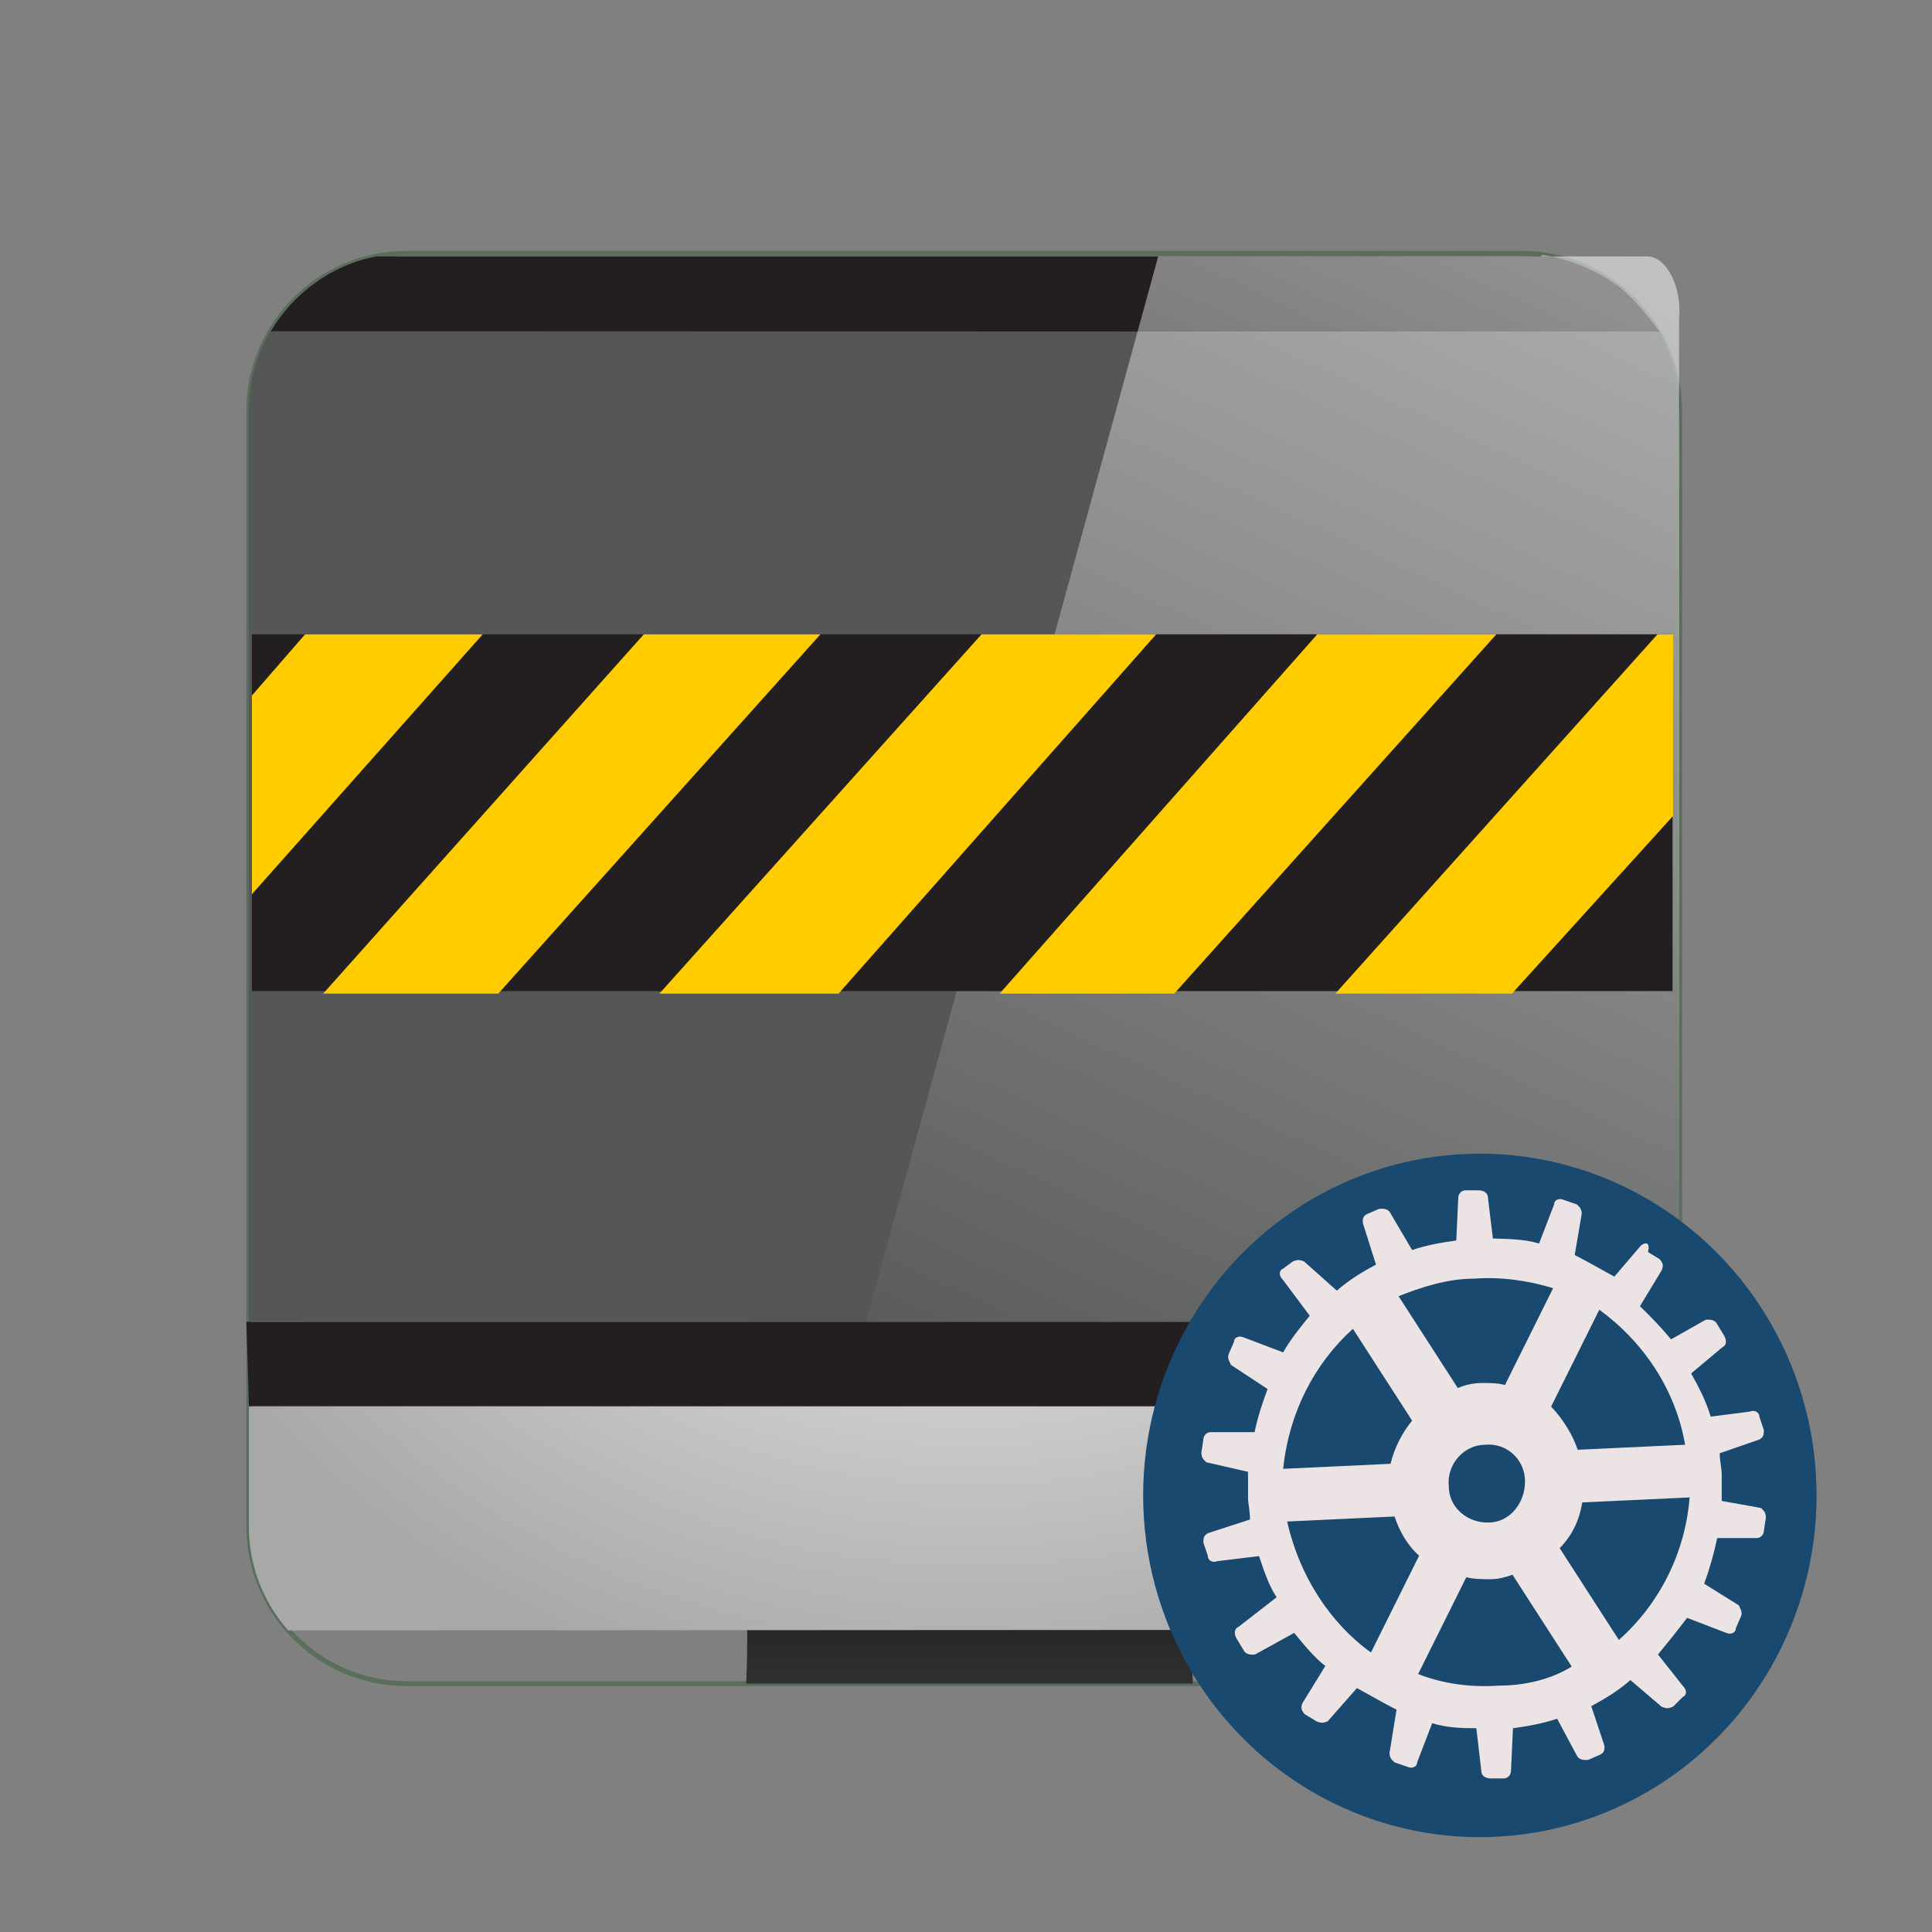<?xml version="1.0" encoding="utf-8"?>
<!-- Generator: Adobe Illustrator 19.2.1, SVG Export Plug-In . SVG Version: 6.00 Build 0)  -->
<svg version="1.1" id="Layer_1" xmlns="http://www.w3.org/2000/svg" xmlns:xlink="http://www.w3.org/1999/xlink" x="0px" y="0px"
	 viewBox="0 0 385 385" style="enable-background:new 0 0 385 385;" xml:space="preserve">
<rect x="0" y="0" width="385" height="385" fill="#808080" stroke="none"/>
<style type="text/css">
	.st0{fill:none;stroke:#5A6E5C;stroke-width:0.997;stroke-miterlimit:10;}
	.st1{fill:none;}
	.st2{fill:url(#SVGID_1_);}
	.st3{fill:url(#SVGID_2_);}
	.st4{fill:#231F20;}
	.st5{fill:#555656;}
	.st6{opacity:0.52;fill:url(#SVGID_3_);enable-background:new    ;}
	.st7{opacity:0.52;fill:url(#SVGID_4_);enable-background:new    ;}
	.st8{fill:#FFCC00;}
	.st9{fill:#19496E;}
	.st10{fill:#ECE3E4;}
</style>
<path id="square" class="st0" d="M303.4,335.5H80.9c-17.2,0-31.3-14.1-31.3-31.3V81.8c0-17.2,14.1-31.3,31.3-31.3h222.5
	c17.2,0,31.3,14.1,31.3,31.3v222.5C334.7,321.5,320.6,335.5,303.4,335.5z"/>
<g>
	<path class="st1" d="M237.5,324.8c0,2.5,0,6.4,0.2,10.7h65.7c9.4,0,17.8-4.2,23.5-10.7H237.5z"/>
	<path class="st1" d="M291.4,50.5H80.9c-1,0-1.9,0.1-2.9,0.1h213.3L291.4,50.5z"/>
	
		<linearGradient id="SVGID_1_" gradientUnits="userSpaceOnUse" x1="98.571" y1="-52.699" x2="98.571" y2="-20.732" gradientTransform="matrix(1.96 0 0 -1.96 0 282.24)">
		<stop  offset="0" style="stop-color:#CECECE"/>
		<stop  offset="0.497" style="stop-color:#3A3A3A"/>
		<stop  offset="0.62" style="stop-color:#3A3A3A"/>
		<stop  offset="1" style="stop-color:#252525"/>
	</linearGradient>
	<path class="st2" d="M237.5,324.8h-88.6c0,2.6,0,6.4-0.2,10.7h89C237.5,331.2,237.4,327.3,237.5,324.8z"/>
	
		<radialGradient id="SVGID_2_" cx="93.132" cy="45.86" r="38.909" gradientTransform="matrix(4.623 0 0 -3.987 -236.786 370.558)" gradientUnits="userSpaceOnUse">
		<stop  offset="0" style="stop-color:#FFFFFF"/>
		<stop  offset="1" style="stop-color:#A8A8A8"/>
	</radialGradient>
	<path class="st3" d="M242,324.8c0,0.4,92.8-44.5,92.8-44.5H174.6h-125v24c0,7.9,3,15.1,7.8,20.6L242,324.8z"/>
	<path class="st4" d="M309.3,51.1H75c-9,1.7-16.6,7.4-21.1,15h276.8c0,0-5.2-7.4-9.4-9.9C315.8,52.4,309.3,51.1,309.3,51.1z"/>
	<path class="st5" d="M334.7,263.4c0,0-0.8-175.9,0-181.6s-4-15.7-4-15.7L53.9,66c-2.7,4.6-4.3,10-4.3,15.7v181.6L334.7,263.4"/>
	
		<linearGradient id="SVGID_3_" gradientUnits="userSpaceOnUse" x1="170.823" y1="263.571" x2="111.492" y2="136.335" gradientTransform="matrix(1.96 0 0 -1.96 0 570.36)">
		<stop  offset="0" style="stop-color:#FFFFFF"/>
		<stop  offset="8.962709e-02" style="stop-color:#FFFFFF;stop-opacity:0.91"/>
		<stop  offset="1" style="stop-color:#FFFFFF;stop-opacity:0"/>
	</linearGradient>
	<path class="st6" d="M328.3,51.1h-97.5l-62.7,228.6h166.5V63.4C335.2,57.1,332,51.1,328.3,51.1z"/>
	
		<linearGradient id="SVGID_4_" gradientUnits="userSpaceOnUse" x1="164.215" y1="132.876" x2="100.42" y2="-3.932" gradientTransform="matrix(1.96 0 0 -1.96 0 282.24)">
		<stop  offset="0" style="stop-color:#FFFFFF"/>
		<stop  offset="8.962709e-02" style="stop-color:#FFFFFF;stop-opacity:0.91"/>
		<stop  offset="1" style="stop-color:#FFFFFF;stop-opacity:0"/>
	</linearGradient>
	<path class="st7" d="M309.3,51.1c-0.7-0.1-1.3-0.2-2-0.3c-0.1,0.1-0.1,0.2-0.2,0.3H309.3z"/>
	<polygon class="st4" points="49.6,280.2 249.7,280.2 249.7,263.4 49.1,263.4 	"/>
</g>
<g>
	<g>
		<rect x="50.2" y="126.4" class="st4" width="283.1" height="71.1"/>
	</g>
	<polygon class="st8" points="99.3,198 64.4,198 128.3,126.4 163.5,126.4 	"/>
	<polygon class="st8" points="50.2,178.2 50.2,138.6 60.8,126.4 96.2,126.4 	"/>
	<polygon class="st8" points="167.1,198 131.4,198 195.6,126.4 230.4,126.4 	"/>
	<polygon class="st8" points="234,198 199.2,198 262.5,126.4 298.2,126.4 	"/>
	<polygon class="st8" points="301.3,198 266.1,198 330.3,126.4 333.4,126.4 333.4,162.6 	"/>
</g>
<g id="Layer_3_1_">
	<g id="Gear_1_">
		<ellipse class="st9" cx="294.9" cy="298" rx="67.1" ry="68.1"/>
		<path class="st10" d="M327,248.2l-5.3,6.2c-2.6-1.4-5.3-3-7.9-4.3l1.4-8.2c0-0.9-0.4-1.4-1-1.9l-2.6-0.9c-0.9-0.4-1.9,0-1.9,0.9
			l-3,7.8c-3-0.9-6.2-0.9-9.2-1l-1-8.2c0-0.9-0.9-1.4-1.9-1.4H292c-0.9,0-1.4,0.9-1.4,1.4l-0.4,8.6c-3,0.4-6.2,1-8.8,1.9l-4.3-7.3
			c-0.4-0.9-1.4-1-2.3-0.9l-2.3,1c-0.9,0.4-1,1-0.9,1.9l2.6,8.2c-2.6,1.4-5.3,3-7.8,5.2l-6.5-5.8c-0.9-0.4-1.4-0.4-2.3,0l-1.9,1.4
			c-0.9,0.4-0.9,1.4,0,2.3l5.3,7.1c-1.9,2.3-3.9,4.8-5.3,7.3l-7.9-3c-0.9-0.4-1.9,0-1.9,0.9l-1,2.3c-0.4,0.9,0,1.4,0.4,2.3l7.3,4.8
			c-1,2.7-1.9,5.3-2.6,8.6l0,0h-8.8c-0.9,0-1.4,0.9-1.4,1.4l-0.4,2.7c0,0.9,0.4,1.4,1,1.9l8.3,1.9c0,1.4,0,3,0,5.2
			c0,1,0.4,2.7,0.4,4.3l0,0l-8.3,2.7c-0.9,0.4-1,1-1,1.9l0.9,2.7c0,0.9,1,1.4,1.9,1l8.3-1c0.9,2.7,1.9,5.8,3.5,8.2l-7.6,5.9
			c-0.9,0.4-0.9,1.4-0.4,2.3l1.4,2.3c0.4,0.9,1.4,1,2.3,0.9l7.8-4.3c1.9,2.3,3.9,4.8,6.2,6.6l-4.5,7.3c-0.4,0.9-0.4,1.4,0.4,2.3
			l2.3,1.4c0.9,0.4,1.4,0.4,2.3,0l5.8-6.6c2.6,1.4,5.3,3,7.9,4.3l-1.4,8.6c0,0.9,0.4,1.4,1,1.9l2.6,0.9c0.9,0.4,1.9,0,1.9-0.9l3-7.8
			c3,0.9,5.8,1,8.8,1l1,8.6c0,0.9,0.9,1.4,1.9,1.4h2.6c0.9,0,1.4-0.9,1.4-1.4l0.4-8.6c3-0.4,6.2-1,8.8-1.9l3.9,7.3
			c0.4,0.9,1.4,1,2.3,0.9l2.3-1c0.9-0.4,1-1,0.9-1.9l-2.6-7.8c2.6-1.4,5.3-3,7.8-5.2l6.2,5.3c0.9,0.4,1.4,0.4,2.3,0l1.9-1.9
			c0.9-0.4,0.9-1.4,0-2.3l-4.9-6.2c1.9-2.3,3.9-4.8,5.8-7.3l7.8,3c0.9,0.4,1.9,0,1.9-0.9l1-2.3c0.4-0.9,0-1.4-0.4-2.3l-6.9-4.3
			c1-2.7,1.9-5.8,2.6-9.1h7.9c0.9,0,1.4-0.9,1.4-1.4l0.4-2.7c0-0.9-0.4-1.4-1-1.9l-7.8-1.4c0-1.4,0-3.5,0-5.2c0-1.4-0.4-2.7-0.4-4.3
			l7.8-2.7c0.9-0.4,1-1,1-1.9l-0.9-2.7c0-0.9-1-1.4-1.9-1l-7.8,1c-0.9-3-2.3-5.8-3.9-8.6l6.2-5.2c0.9-0.4,0.9-1.4,0.4-2.3l-1.4-2.3
			c-0.4-0.9-1.4-1-2.3-0.9l-6.9,3.9c-1.9-2.3-4.3-4.8-6.2-6.6l4.3-7.1c0.4-0.9,0.4-1.4-0.4-2.3l-2.3-1.4
			C328.9,247.5,327.9,247.5,327,248.2z M293.8,254.8c5.3-0.4,10.8,0.4,15.7,1.9l-9.6,19.3c-1.4-0.4-3-0.4-4.5-0.4
			c-1.9,0-3.5,0.4-4.9,1l-11.8-18.3C283,256.6,288.3,254.8,293.8,254.8z M322.6,326.8l-11.8-18.3c2.3-2.3,3.9-5.3,4.5-9.1l21.4-1
			C335.8,309.7,330.5,319.8,322.6,326.8z M269.6,264.8l11.8,18.3c-1.9,2.3-3.5,5.3-4.3,8.6l-21.4,1
			C256.9,281.3,262,271.7,269.6,264.8z M288.7,296.1c-0.4-4.3,3-8.2,7.3-8.2c4.3-0.4,7.9,3,7.9,7.3s-3,8.2-7.3,8.2
			C292.5,303.5,288.7,300.5,288.7,296.1z M256.5,303.2l21.4-1c1,3,2.6,5.8,4.9,7.8l-9.6,19.3C265.1,323.5,258.9,314,256.5,303.2z
			 M298.7,335.9c-5.8,0.4-11.2-0.4-16.1-2.3l9.6-19.3c1.4,0.4,3.5,0.4,4.9,0.4s3-0.4,4.3-0.9l11.8,18.3
			C309.2,334.6,304,335.9,298.7,335.9z M335.8,287.9l-21.4,1c-1-3-3-6.2-5.3-8.6l9.6-19.3C327.5,267.4,333.9,276.9,335.8,287.9z"/>
	</g>
</g>
</svg>
